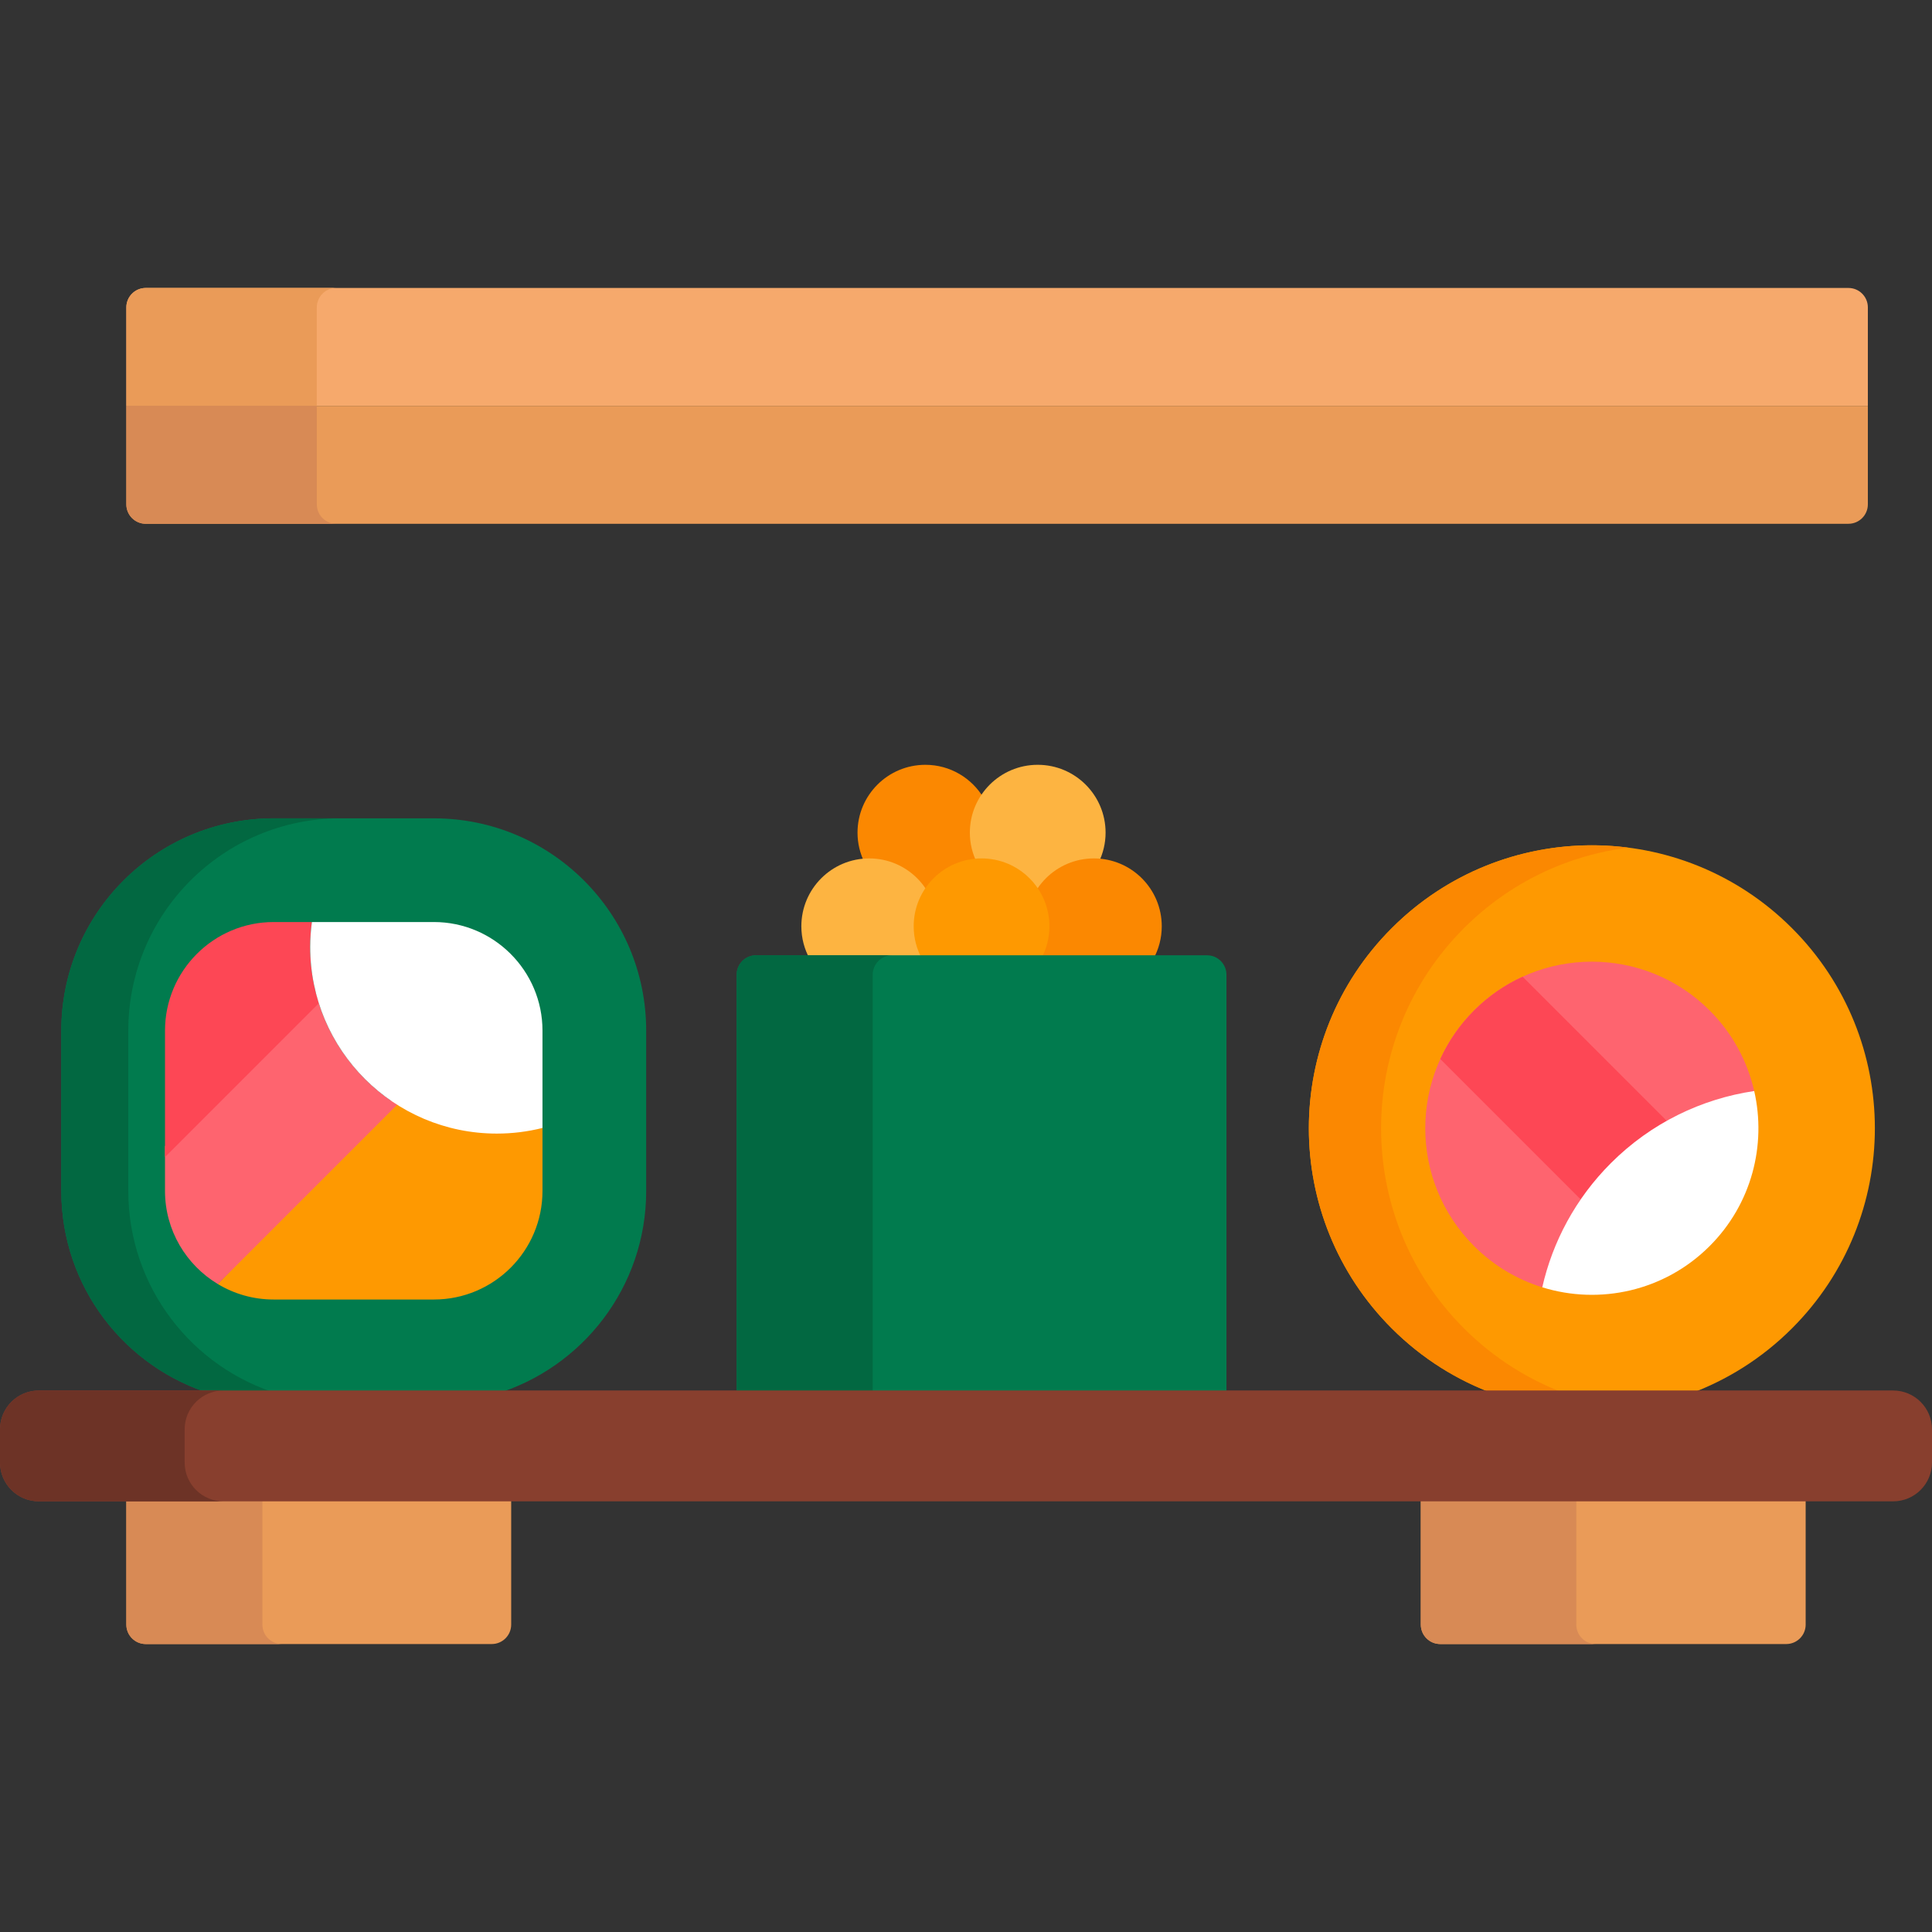 <svg id="Capa_1" enable-background="new 0 0 512 512" height="512" viewBox="0 0 512 512" width="512" xmlns="http://www.w3.org/2000/svg"><rect x="0" y="0" width="512" height="512" fill="#333333" stroke="none"/><g><g><g><g><path d="m230.351 228.489c6.406 0 11.992 3.567 14.885 8.817 2.866-5.202 8.379-8.744 14.712-8.808-1.225-2.346-1.928-5.006-1.928-7.831 0-3.364.995-6.495 2.69-9.136-3.131-5.291-8.88-8.85-15.473-8.85-9.933 0-17.986 8.053-17.986 17.986 0 2.833.673 5.503 1.84 7.887.416-.032.834-.065 1.26-.065z" fill="#fb8801"/><path d="m260.121 228.489c6.406 0 11.992 3.567 14.885 8.817 2.893-5.25 8.479-8.817 14.885-8.817.426 0 .843.033 1.261.064 1.167-2.384 1.84-5.054 1.84-7.887 0-9.933-8.053-17.986-17.986-17.986s-17.986 8.053-17.986 17.986c0 2.833.673 5.503 1.84 7.887.418-.031.835-.064 1.261-.064z" fill="#fdb441"/></g><g><path d="m246.099 254.159c1.423-2.575 2.238-5.534 2.238-8.684 0-9.933-8.053-17.986-17.986-17.986s-17.986 8.053-17.986 17.986c0 3.151.815 6.109 2.238 8.684z" fill="#fdb441"/><path d="m305.639 254.159c1.423-2.575 2.238-5.534 2.238-8.684 0-9.933-8.053-17.986-17.986-17.986s-17.986 8.053-17.986 17.986c0 3.151.815 6.109 2.238 8.684z" fill="#fb8801"/><path d="m275.869 254.159c1.423-2.575 2.238-5.534 2.238-8.684 0-9.933-8.053-17.986-17.986-17.986s-17.986 8.053-17.986 17.986c0 3.151.815 6.109 2.238 8.684z" fill="#fe9901"/></g></g><path d="m325.022 369.496v-111.186c0-2.845-2.306-5.151-5.151-5.151h-119.501c-2.845 0-5.151 2.306-5.151 5.151v111.186z" fill="#017b4e"/><path d="m231.276 369.496v-111.186c0-2.845 2.306-5.151 5.151-5.151h-36.057c-2.845 0-5.151 2.306-5.151 5.151v111.186z" fill="#026841"/></g><g><path d="m56.343 369.496h74.808c23.191-6.949 40.096-28.444 40.096-53.897v-42.464c0-31.076-25.192-56.268-56.268-56.268h-42.465c-31.076 0-56.268 25.192-56.268 56.268v42.464c.001 25.453 16.905 46.948 40.097 53.897z" fill="#017b4e"/><path d="m34 315.599v-42.464c0-31.076 25.192-56.268 56.268-56.268h-17.754c-31.076 0-56.268 25.192-56.268 56.268v42.464c0 25.453 16.905 46.948 40.096 53.897h17.753c-23.19-6.949-40.095-28.444-40.095-53.897z" fill="#026841"/><g><path d="m57.724 340.283c4.326 2.602 9.385 4.102 14.79 4.102h42.464c15.898 0 28.786-12.888 28.786-28.786v-16.681l-6.051-6.388c-9.527-10.058-25.55-10.036-35.05.047z" fill="#fe9901"/></g><path d="m83.847 263.61-40.119 40.119v11.87c0 10.467 5.618 19.645 13.995 24.684l47.526-47.526c-10.4-6.587-18.177-16.938-21.402-29.147z" fill="#fe646f"/><path d="m82.204 250.945c0-2.238.163-4.437.451-6.596h-10.141c-15.873 0-28.786 12.913-28.786 28.786v33.501l40.77-40.77c-1.487-4.709-2.294-9.721-2.294-14.921z" fill="#fd4755"/><g><path d="m114.979 244.349h-32.324c-.288 2.159-.451 4.358-.451 6.596 0 27.32 22.148 49.468 49.468 49.468 4.172 0 8.222-.522 12.092-1.495v-25.783c0-15.873-12.913-28.786-28.785-28.786z" fill="#fff"/></g></g><g><path d="m396.248 369.496h51.222c10.006-3.628 19.399-9.438 27.422-17.461 29.289-29.289 29.289-76.777 0-106.066s-76.777-29.289-106.066 0-29.289 76.777 0 106.066c8.023 8.023 17.416 13.833 27.422 17.461z" fill="#fe9901"/><path d="m387.967 245.969c12.205-12.205 27.571-19.305 43.463-21.338-22.245-2.846-45.519 4.254-62.603 21.338-29.289 29.289-29.289 76.777 0 106.066 8.023 8.023 17.416 13.833 27.422 17.461h19.141c-10.006-3.628-19.399-9.438-27.422-17.461-29.29-29.289-29.29-76.776-.001-106.066z" fill="#fb8801"/><path d="m453.077 267.784c-17.241-17.241-45.195-17.241-62.436 0s-17.241 45.195 0 62.436c5.236 5.236 11.464 8.872 18.076 10.928l56.168-52.017c-1.786-7.822-5.715-15.254-11.808-21.347z" fill="#fe646f"/><path d="m426.901 308.253c4.512-4.512 9.505-8.242 14.809-11.214l-38.199-38.199c-4.663 2.129-9.033 5.107-12.87 8.945s-6.815 8.208-8.945 12.87l37.211 37.211c2.325-3.384 4.987-6.606 7.994-9.613z" fill="#fd4755"/></g><g><g><path d="m33.481 396.873v33.664c0 2.845 2.306 5.151 5.151 5.151h91.686c2.845 0 5.151-2.306 5.151-5.151v-33.664z" fill="#ea9b58"/><path d="m69.537 430.537v-33.664h-36.056v33.664c0 2.845 2.306 5.151 5.151 5.151h36.056c-2.845 0-5.151-2.306-5.151-5.151z" fill="#d88a55"/><path d="m376.531 396.873v33.664c0 2.845 2.306 5.151 5.151 5.151h91.686c2.845 0 5.151-2.306 5.151-5.151v-33.664z" fill="#ea9b58"/><path d="m417.738 430.537v-33.664h-41.207v33.664c0 2.845 2.306 5.151 5.151 5.151h41.207c-2.844 0-5.151-2.306-5.151-5.151z" fill="#d88a55"/></g></g><g><path d="m501.698 397.873h-491.396c-5.69 0-10.302-4.612-10.302-10.302v-8.773c0-5.69 4.612-10.302 10.302-10.302h491.396c5.69 0 10.302 4.612 10.302 10.302v8.773c0 5.69-4.612 10.302-10.302 10.302z" fill="#883f2e"/></g><g><path d="m48.934 387.571v-8.773c0-5.69 4.612-10.302 10.302-10.302h-48.934c-5.69 0-10.302 4.612-10.302 10.302v8.773c0 5.69 4.612 10.302 10.302 10.302h48.934c-5.69 0-10.302-4.612-10.302-10.302z" fill="#6d3326"/></g><g><g><path d="m495.002 107.56h-461.521v-26.097c0-2.845 2.306-5.151 5.151-5.151h451.219c2.845 0 5.151 2.306 5.151 5.151z" fill="#f6a96c"/></g><g><path d="m89.111 76.312h-50.479c-2.845 0-5.151 2.306-5.151 5.151v26.098h50.479v-26.099c0-2.844 2.306-5.15 5.151-5.15z" fill="#ea9b58"/></g><g><path d="m489.851 138.809h-451.219c-2.845 0-5.151-2.306-5.151-5.151v-26.098h461.521v26.098c0 2.845-2.306 5.151-5.151 5.151z" fill="#ea9b58"/></g><g><path d="m83.96 133.658v-26.098h-50.479v26.098c0 2.845 2.306 5.151 5.151 5.151h50.479c-2.845 0-5.151-2.306-5.151-5.151z" fill="#d88a55"/></g></g><path d="m464.885 289.132c-13.9 2.062-27.285 8.422-37.984 19.121-9.387 9.387-15.445 20.84-18.184 32.895 15.159 4.713 32.355 1.077 44.36-10.928 11.149-11.148 15.078-26.774 11.808-41.088z" fill="#fff"/></g></svg>
